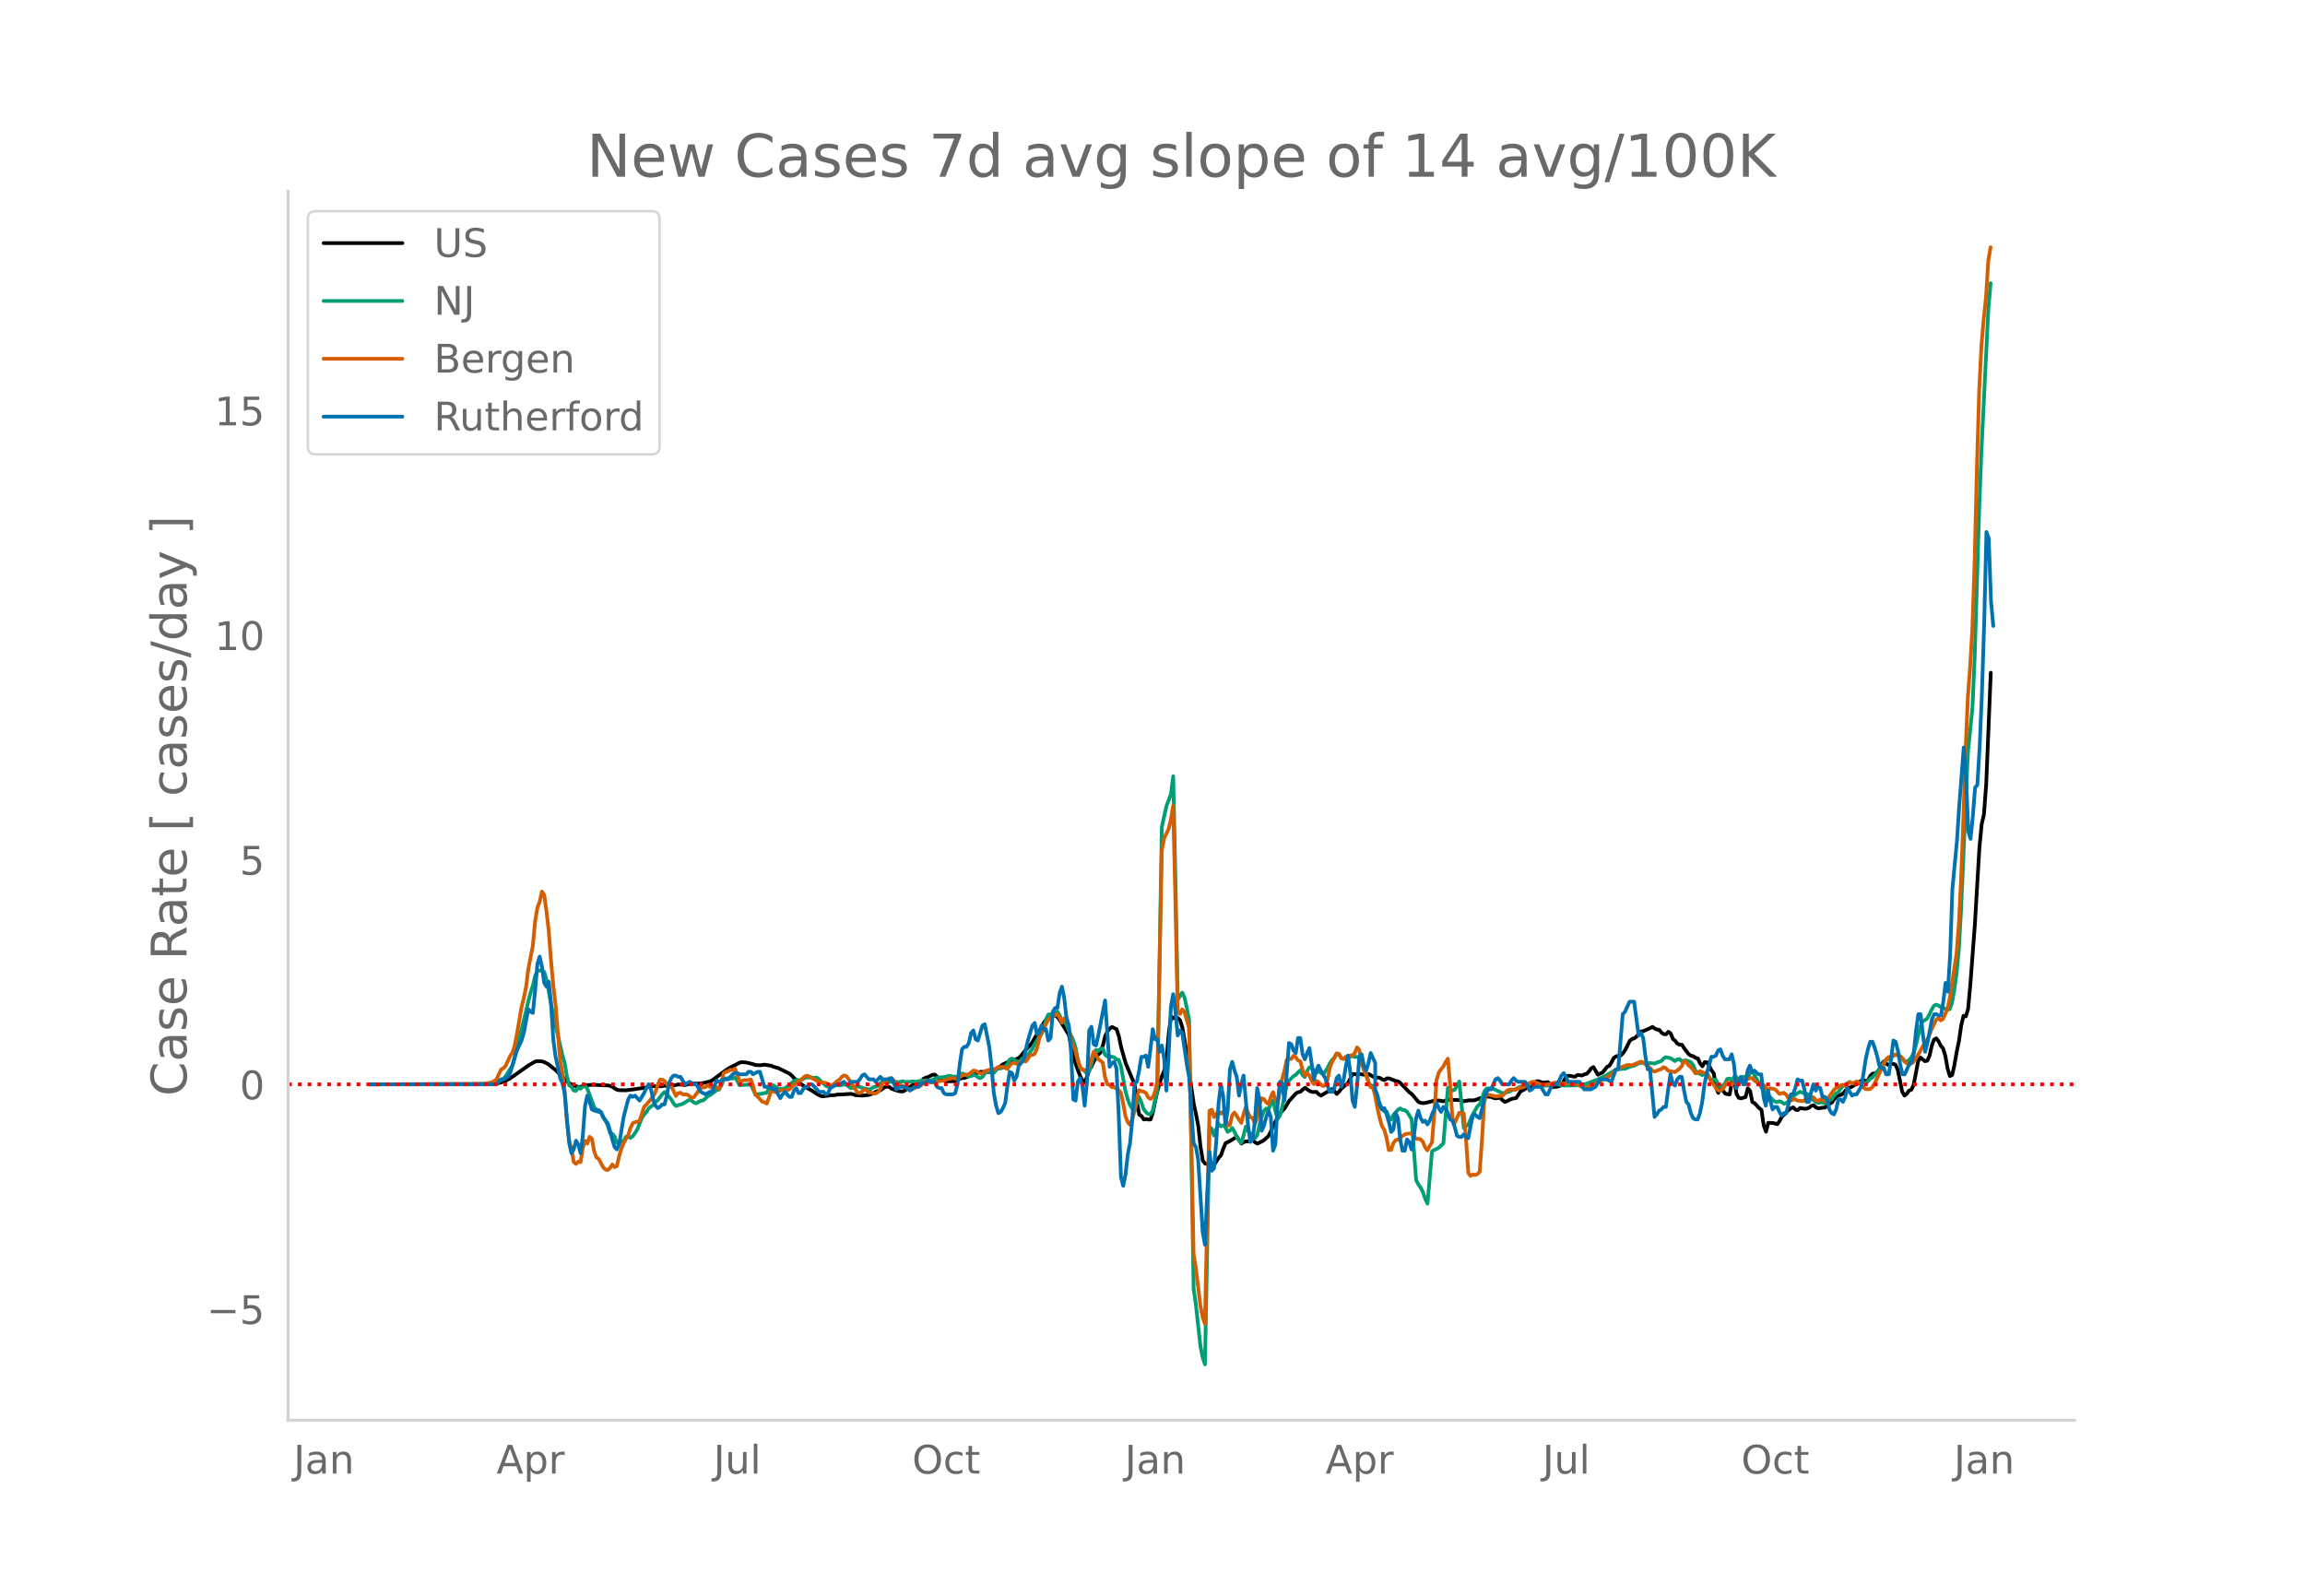 <svg height="864" viewBox="0 0 936 648" width="1248" xmlns="http://www.w3.org/2000/svg" xmlns:xlink="http://www.w3.org/1999/xlink"><defs><style>*{stroke-linecap:butt;stroke-linejoin:round}</style></defs><g id="figure_1"><path d="M0 648h936V0H0z" style="fill:#fff" id="patch_1"/><g id="axes_1"><path d="M117 576.72h725.4V77.76H117z" style="fill:none" id="patch_2"/><path clip-path="url(#p0bab5e1a62)" d="m149.973 440.317 47.96-.125 3.69-.212 1.844-.406 1.845-.686 1.844-.999 1.845-1.286 5.534-3.929 2.767-1.597.922-.21 1.845.116.922.298 1.845.958 1.844 1.556.922.699 1.845 1.863 1.845 1.777.922.973.922.745 1.845.895 1.845.624.922-.035 1.845-.645 1.844-.13 1.845-.041 5.534.25.922.14.922.442 1.845 1.135.922.208 2.767.043 3.69-.456 4.611-.707 1.845-.525 1.844.02 1.845.063 1.845-.248 3.689-.128 1.844-.398 2.767.21.923-.207.922-.34 2.767-.005.922.028 1.845-.257 2.767-.652.922-.478 4.612-3.391.922-.72 1.845-1.128 1.844-.902 1.845-1.008.922-.207 1.845.156 2.767.68.922.352 1.845.08 1.844-.242 2.767.457.923.423 1.844.483 4.612 2.3.922.779.922 1.023 2.767 2.35.923.68 3.689 2.143 1.845 1.245 1.844.928.923.005 1.844-.241.922-.155 1.845-.042.922-.233 1.845-.047 3.69-.25.922.188.922.33 1.845.14.922.06 1.845-.199.922-.093 1.844-.7.923-.589.922-.379.922-.204.923-.704.922-.549.922-.276.923.222.922.717 1.845.618.922.284.922.136.923.014 1.844-1.105 1.845-1.403 1.844-.088.923-.327.922-1.016.922-1.21.923-.416.922-.273 1.845-.928.922-.046 1.845 1.843 2.766.829 2.767.03 1.845-.5.922-.532.923-.277.922-.075 4.612-1.64.922-.574.922-.242 1.845.026 1.844.004.923.192.922-.263.922-.89 2.767-2.145.923-.371.922-.493 1.845-.488 1.844-.83.923-.39.922-.954 1.844-2.318 1.845-1.91.922-1.265.923-1.724 2.767-4.41.922-1.747.922-1.27.923-.965.922-.584.922-.2.923.103.922.635.922 1.26 3.69 5.999 1.844 9.127 1.845 5.258.922 2.398.922 1.803.923.69.922-2.327.922-2.81.923-1.405.922-2.03.922-1.532.923-1.222.922-.836.922-2.9.922-3.805.923-1.83.922-1.115.922-.717 1.845.936.922 2.772.923 4.456 1.844 6.546 3.69 8.777.922 7.122.922 5.056.923.538.922 1.39.922-.201.922.226.923-.031.922-2.855.922-4.652.923-4.038.922-3.296.922-2.77.923-2.257.922-3.903.922-11.268.923-6.84.922.804.922-.605.923.494.922.915.922 3.011.922 5.263 3.69 25.668.922 4.194.922 4.799.923 8.513.922 5.57.922 1.178.923.17.922-.275.922.974.923-.381 1.844-2.838.922-1.076.923-2.631.922-2.216 1.845-.926 1.844-1.142.923-.548 1.844 2.76.923-.623.922-.25.922-.04.923-.309.922-.176.922.868.923.552 1.844-.901.922-.573 1.845-1.68 2.767-5.836 1.845-3.165.922-1.232.922-.921 1.845-3.026 2.767-3.05.922-.506.922-.187.923-.89.922-.695 1.845 1.276.922.364.922.052.923-.063.922.918.922.615 1.845-1.084 2.767-1.583 1.845 1.972.922-.946.922-1.217 2.767-2.364 1.845-3.574 1.844.243.923-.217 1.844.26 1.845-.291 1.845 1.12 2.766.5.923.563.922.307.922-.695.923.007 2.767 1.049.922.182.922.668 3.69 3.785.922.652 2.767 3.256.922.347.922.112.923-.09 3.689-.932 1.845-.052 1.844.322 1.845-.62 1.845.043 2.766.072.923.33.922.148 1.845-.358 1.844.013.923-.145 1.844-.744.923-.162.922-.318.922-.196 1.845.165.922.394.922.194.923-.172.922-.02.922.95.923.693.922-.309.922-.533.923-.402 1.844-.376 1.845-2.791.922-.338.923-.657.922-.39.922.05.923-.14 1.844-2.52.922.03.923.415.922.112 1.845-.2 1.844 1.972 1.845-.119.922-.264.923-.382 1.844-3.561.923-.213.922.015.922.287.922.035.923-.711 1.844.26.923-.487.922-.202.922-.956.923-1.249.922-.533 1.845 3.11.922-.537.922-.344 1.845-2.324.922-.433.923-1.495.922-1.734.922-.605 1.845-.364.922-.906.922-1.308 1.845-3.746.922-.742.923-.255.922-.705.922-1.238.923-.851.922-.137 2.767-1.242.922-.482.922.69.923.421.922.085.922 1.18.923.596.922.048.922-1.032.923.668.922 2.259.922.737.923 1.165.922.463.922-.021.923 1.483 1.844 2.397.923.586.922.183.922.697.922.227.923 2.062.922 1.098.922-1.67.923.059.922 1.411.922 1.856.923 1.227.922 5.803.922 2.13.923-2.89.922 1.88.922 1.265.923.268.922.126.922-5.315.922-1.002.923 6.029.922 1.635.922.243 1.845-.57.922-3.536.923 1.051.922 4.524.922.505 1.845 1.982.922.718.923 6.306.922 2.542.922-3.596 1.845.05 1.844.48.923-1.306.922-1.78.922-.798.923-1.031.922-.86.922-.674.923-.357.922.927.922.172.923-.828 1.844.286.923-.098.922-.314.922-.793.922-.207.923.866.922.386 1.845-.287.922-.026.922-.86.923-.66.922-.514.922-1.36.923-1.035.922-.544.922-.171.923-.662.922-1.08.922-.784 1.845-.919.922-.583.922-.41.923-.756.922-.585.922-.244.923.466.922-.381.922-1.873.923-.84.922-.082.922-.6.923-1.218.922-2.093.922-1.021.923 1.01.922.519.922-.367.922-.132.923.353.922 1.974 1.845 9.025.922 1.554.922-.746.923-1.256.922-.373.922-1.88 1.845-9.61.922-1.607 1.845 1.503.922-.188.922-1.94.923-4.088.922-2.54.922-.532.923 1.213.922 1.861.922 1.046.923 3.07.922 5.157.922 3 .923-.468.922-4.095.922-5.298.923-4.442.922-6.318.922-3.864.923.242.922-2.971.922-9.945 1.845-24.423 1.844-31.224.923-9.529.922-3.943.922-12.37 1.845-45.156h0" style="fill:none;stroke:#000;stroke-linecap:round;stroke-width:1.5" id="line2d_1"/><path clip-path="url(#p0bab5e1a62)" d="m149.973 440.314 47.038-.076 2.767-.193 1.844-.418 2.767-1.513.923-1.014 2.767-4.484.922-2.852 1.844-7.895 2.767-11.313.923-4.006.922-3.395.922-2.909.923-3.91.922-2.178 1.845-.06.922.607.922 3.161.923 4.657.922 5.3.922 4.077.922 4.755.923 3.654 1.844 8.146.923 3.071.922 5.562.922 3.644.923.525.922 1.56.922.121.923-1.459.922.647.922-.881.923-.373.922 1.245 2.767 7.442.922 1.772.922-.579.923.901.922 2.166.922 1.133.923 2.167.922 3 .922.269.923 1.096.922 2.603.922-.03.923-.66.922.024.922-1.808.923-.195.922.624.922-.67.922-1.26.923-1.506 1.844-4.666.923-1.4.922-.904.922-1.553.923-.766.922-.596.922-1.239.923-.705 1.844-2.453.923-.854.922.804 1.844 2.21.923 1.64.922.967 1.845-.57.922-.268 1.845-1.178.922-.465.922.363.923.77.922.29.922-.599.923-.443.922-.144.922-.762.923-.967.922-.386 2.767-2.102.922-.186.922-1.677.923-2.309.922-.55.922-.065 1.845.1.922-.448.923 1.348.922 1.786 4.611-.231 1.845 4.006 2.767-.3.922-.26.923-.09.922-1.839.922-1.482.923.395 1.844 1.145.923.141.922.02.922-.18 2.767-2.177.922-.859.923-.333 1.844.063 1.845-1.021 1.845-.163 1.844.243.923-.121.922.615.922 1.037 1.845 1.626.922.395.922.083 1.845-.672.922-.033.923.097.922-.096.922-.265.923.026 1.844 1.51 1.845-.698.922-.032.923.207 1.844.614 1.845.47.922-.402.922-.57.923-.22.922-.36.922-.87.923-1.045.922-.1.922.408 1.845-.001.922-.084.923.06.922.214.922-.274.923-.154.922.293.922-.01 1.845-.192 1.844.049 2.767-.526 1.845.015.922.016.923-.21 1.844-.89 1.845-.153 1.844-.238.923-.382.922.045.922.35.923-.08.922.035.922-.495.923-.789.922.323.922.516.923.344.922-.125.922-.481.923.259.922.653.922.392.923-.491.922-1.433.922-.626.922-.123.923.213.922.401.922-1.224.923-.825.922.215.922-.383.923-.535.922-.97.922-1.782.923-.388 1.844 1.056.923.412 1.844-1.846.922-.18.923-.852.922-1.342.922-1.134.923-2.054 2.767-4.032.922-2.098.922-3.781.923-2.012.922-.085.922-.302.923-.518.922-.337.922 1.55.923 2.476.922.176.922 1.082.922 2.432 1.845 4.048.922 2.919.923 4.896.922 3.36.922.492.923.695.922 1.169.922-1.016.923-2.667.922-4.157.922-1.858.923.386.922-.813.922-.2.922 2.563.923.733.922-.038 1.845.352.922.888.922.2.923 2.627 1.844 10.097.923 3.322.922 2.34.922 1.347.923.975.922-3.458.922-2.168.923 2.187.922 2.768.922 1.15.922.802.923.076.922-1.522 1.845-8.013 1.844-107.158 1.845-8.338 1.845-4.966.922-7.255.922 42.441.923 48.272 1.844-2.854.922 1.966.923 4.214.922 5.014 1.845 109.087.922 6.434 1.845 16.886.922 4.649.922 2.715 1.845-96.498.922.868.923 2.693.922-2.648.922-2.075.922.981.923-.4.922.85.922 1.81.923-.553.922-1.042.922 1.579.923 2.101.922 1.4.922 1.013.923-3.109.922-3.518.922 1.69.923 1.217.922.062.922 1.748.923-1.251.922-4.108.922-3.475.922-2.252.923-1.003.922.31.922-2.13.923-1.373.922 4.142.922 3.267.923-1.31.922-3.49 1.845-9.023.922-1.707 1.845-1.825.922-.537.922-1.028.922-.769.923 1.915.922.82.922-2.502.923-1.464.922-.018.922 1.485.923.714.922-.532 1.845 1.088.922-1.052.922-1.453.923-1.889.922-1.313.922-1.008.923-1.481.922.053.922 1.519.922.482.923-.315.922-.094 1.845-.907.922.509.922-.043.923.252.922 2.63 1.845 3.82.922 3.528.922 1.528.923-.043 3.689 9.67.922.684.922.082.923 2.44.922.859.922-1.889 1.845-2.067.922-.57.923.645.922.077.922.653 1.845 2.974 1.845 24.8.922 1.722.922 1.318.922 1.82.923 2.811.922 1.86 1.845-21.273.922-.525.922-.38.923-.54 1.844-1.731 1.845-22.619.922.427.923.71.922-.35 1.844-3.29 1.845 18.817.922-.78.923-.528.922-2.288.922-1.98 1.845-3.185.922-.809.923-2.285.922-2.947.922-1.128.923-.146 1.844.2 3.69 1.765.922-.072.922-.317.922-.197.923-.576 1.844-.462.923-.624.922-.399 2.767-.274.922-.53.923-.24.922.026 3.69.663 2.766-.148 1.845-.405 1.844.093.923.245.922.128 5.534-.09 1.844-.278.923-.102 1.844-.57 4.612-1.845.922-.49.923-.358 4.611-2.722.922-.197 2.767-.187 1.845-.747 1.845-.49 1.844-.975.923-.18.922-.039 1.845.254.922-.124 1.844.209.923-.406 1.844-.638.923-1.04.922-.5 1.845.4 1.844 1.185.923-.68.922-.11.922.867.923-.285.922-.06 1.845.71.922 1.259.922 2.195.922 1 .923.277.922.503.922-.27.923-.523.922 1.71.922 1.293.923-.427.922.198.922 1.768.923 1.08.922-.435.922-.957.923-1.83.922-.213.922.583.922-1.176.923-.021.922 1.187.922-.867.923-.4.922-.014.922.175.923-1.61.922-.798 3.69 6.522.922 1.037.922 2.116.922 1.145.922-.206.923.992.922.734.922.153.923-.305.922.376.922.616.923-.234.922-.815.922-.646 1.845-2.106 1.845-1.009.922.267.922.445h.923l.922 1.004.922 1.21.922.46.923.69.922.423.922-.23.923.082.922.307.922-.398.923-.743.922-.556.922-1.271.923-1.059.922-.578.922-1.5.923-1.08.922-.22.922-.834.922-.375.923.56 1.844-.571.923.34.922.138.922-.18.923.022.922-.69.922-1.027.923-.516.922-1.026.922-1.22.923-.875 1.844-3 .923-.761.922-.606.922-.356.922-.84.923-.6.922.022.922.494 1.845 2.02.922.335.923-.549.922-1.054.922-1.71.923-2.999 1.844-7.706.923-2.403.922-.382.922-.638.922-1.663.923-1.962.922-1.557.922-.493.923.345.922.6.922.432.923.267.922.408.922-.25.923-2.62.922-5.182.922-6.776.923-9.689.922-16.34 2.767-63.52 1.844-18.292.923-21.096 1.844-60.343.923-23.802 2.767-56.713.922-10.395h0" style="fill:none;stroke:#009e73;stroke-linecap:round;stroke-width:1.5" id="line2d_2"/><path clip-path="url(#p0bab5e1a62)" d="m149.973 440.314 43.348-.09 3.69-.16 2.767-.589.922-.49.922-.648 1.845-4.054.922-.46.923-.988 1.844-4.034.923-1.328.922-2.876.922-4.723 1.845-10.834.922-3.685.922-4.463.923-7.35 1.844-9.596.923-9.805.922-5.562.922-2.407.923-4.134.922 1.378.922 6.71.923 7.939.922 12.072.922 10.125.922 7.68 1.845 22.546.922 5.113.923 7.24.922 12.92.922 7.36.923 3.395.922 5.302.922.809.923-.899.922.2.922-5.762.923-2.905.922 1.098.922-2.726.923.769.922 5.062.922 2.537.922.599 1.845 3.425.922.859.923.23.922-.8.922-1.428.923 1.039.922-.39.922-3.974.923-3.175.922-2.167.922-1.737.923-1.488.922-2.956.922-1.927.922-.47.923-.1.922-.409 1.845-5.661.922-.88 1.845-2.236.922-1.108.922-1.788.923-2.935.922-2.087.922.03.923.479.922 1.308.922.969.922-.15 1.845 3.944.922-1.118.923-.15.922.65 1.845.059 1.844 1.388.923-.34 2.767-3.864.922.01.922-.22.923-.759.922.7.922.319.922-.43.923.24.922.75.922-2.417.923-4.014.922-.59.922-.21.923-.618.922.12.922-.59.923 2.137.922 3.076.922-.19.923-.35 1.844-.01.922-.27.923 2.557.922 3.695.922.729 1.845 2.037.922.25.923.549.922-2.447.922-2.776 1.845.6.922-.18.923-.54.922-.21.922.2.923-.03.922-.419.922-.989.922-.818.923-.58.922-.878.922-.54 1.845-1.547.922-.15.923.41.922.629 2.767 1.417.922.3.923-.01.922.17 1.844 1.158.923-.3 1.844-1.607.923-.52.922-1.128.922-.649.923.25.922 1.118.922 1.578.923 1.248 1.844 2.806.923.21.922-.68.922-.858.923.41.922.868.922-.02.922.39.923-.01.922-.54.922-1.208.923-2.067.922-.899.922-.459.923-1.018.922.13.922.898.923 1.109.922.708.922.01 1.845.79.922.618.922.31.923-.35.922-.13 1.845-1.068.922-.11.922-1.018.923-.779 1.844.53.923.09 2.767-.53 1.844-.26 2.767-.868.922-.14.923.24.922.1 1.845-1.299.922-.34 1.845-.229 1.844-1.498.923.12.922.45.922.578.923-.01.922-.858.922-.31 1.845-.45.922.17 1.845-1.148 1.844-.06 1.845.82.922-1.289.923-1.068.922.04.922.21.923-.01.922-.96.922-.319.922.43.923-1.129.922-1.518.922-.01.923-.499.922-2.077.922-4.004.923-2.896.922-.889.922-2.216.923-1.708.922-.819 2.767-1.527.922 1.597.923 1.928.922-1.748.922-.42.922 3.715.923 5.193.922 2.606.922 2.177.923 3.814.922 2.516.922 1.259.923.11.922-.09.922-1.279 1.845-6.1.922 1.208.923 1.877.922.589.922.829.922 5.851.923 2.856.922.21.922 1.028.923-.1.922.76.922.588.923.999.922 4.374.922 5.212.923 2.337.922 1.098.922-2.387.923-3.265.922-5.422.922-3.025.923.389.922.26.922.449.922 1.837.923.64.922-.58.922-2.376.923-3.875 1.844-94.082.923-4.843 1.844-3.895.923-3.694.922-5.802.922 38.794.923 45.094.922.779.922-1.908.922 1.179 1.845 6.17 1.845 92.106.922 5.582 1.845 15.298.922 4.703.922 2.676 1.845-86.534.922-.429.923 2.976 1.844-2.387.922 1.049.923-.84.922 1.908.922 3.844.923-.389.922-3.964.922-1.049 2.767 4.224.923-3.525.922-2.965.922 2.526.923 1.628.922.349.922 2.297.923-2.267.922-5.402.922-2.666.922.35.923 1.347.922.65.922-2.757.923-2.067.922 3.326.922.978 1.845-9.556.922-3.385.923-4.424.922-.459.922.05.923-1.308.922.55.922 1.347.922.36.923 3.415.922 2.446.922-1.078.923.938.922 2.217.922 1.318.923-1.288.922.42.922 1.008.923.639.922-.3.922-2.166.923-4.933.922-2.377.922-1.627.923-1.898.922.29.922 1.787.922.16.923-.799.922.11.922-.639.923-.04.922-.938.922-2.327.923 1.058.922 4.903.922 3.285.923 2.057.922 2.756.922 2.117.923.12.922 3.415.922 5.083.922 4.014.923 3.205.922 1.508.922 3.255.923 4.903.922-.04.922-2.716.923-1.228.922-.29.922-.539.923-.899.922-.599.922-.28 1.845-.179 1.845 2.197 1.844.21.922 1.088.923 2.237.922 1.198.922-1.788.923-1.417.922-11.424.922-13.84.923-3.135.922-1.338.922-1.078.923-1.788.922-1.418.922 10.515.923 13.53.922 2.157 1.844-4.224.923.17.922.03.922 10.774.923 13.45.922 1.179.922-.57.923.22.922-.35.922-.908.923-12.602.922-15.717.922-3.375.923.37 1.844.41.922.309 2.767-.36.923-.858.922-1.139.922-.43 2.767-.07.923-.468.922-.31.922-.08.923-.37 1.844-1.427.923-.39.922-.1.922.31.922.46 1.845.489.922-.02.923-.23.922-.05 1.845-.599.922-.03 2.767.34 3.69-.11.921.08 2.767 1.447.923.17.922-.07 1.845-.479 7.378-3.954.923-.68 1.844-1.936 2.767-1.289.922-.25.923-.399.922-.02.922.17 3.69-1.548.922.42 1.845 1.318.922.859.922 1.108.922.35 2.767-1.029.923-.739.922.41.922 1.018 2.767.57 1.845-1.389.922-1.068.923-2.017.922.45.922 1.307.923.71.922 1.048.922 1.448.922-.23.923-.67.922.36.922.48.923-.09.922 1.647.922 1.878.923 1.108.922 1.458.922.938.923.15.922-.589 1.845-2.776.922.36.922.629.922-1.079.923-.779.922.76 2.767-1.1.922-.089.923-.49.922.07.922 1.01 2.767 1.976.923-.26.922 1.169.922.939.922-.72 1.845.39.922.829.923 1.058 1.844-.429.923.809.922 1.348.922 1.038.923-.479.922-.06.922.53.923.02.922.219.922-.26.923-.888 1.844-.58.922.15.923 1.089.922.439.922-.629.923-.08.922.819.922-.46.923-1.617 1.844-2.546.923-.909.922-.22.922-.829.923-.15.922.51 1.844-1.658.923.52.922-.14.922-.58.923.4.922.879.922 1.078.923.72.922.07.922-.1.923-.78.922-1.597 4.612-9.706.922-.869.922-.07 1.845-.789.922.08.922.31.923.759.922 1.378.922.828 1.845.21.922-.689 2.767-4.353.923-1.808 1.844-2.746.922-2.007.923-2.356 1.844-3.805.923-.849.922 1.009.922-.52 1.845-4.083.922-4.324 2.767-17.944.923-11.873.922-18.183.922-24.325.923-28.498.922-21.549.922-12.242.922-15.837.923-27.5.922-38.024.922-31.115.923-18.273.922-10.684.922-8.738.923-14.788.922-5.432h0" style="fill:none;stroke:#d55e00;stroke-linecap:round;stroke-width:1.5" id="line2d_3"/><path clip-path="url(#p0bab5e1a62)" d="M149.973 440.314h51.65l1.844-2.034h.922l1.845-1.017.922-1.526.923-3.052.922-3.56.922-2.542 1.845-4.07.922-3.05 1.845-9.663.922 1.017.922.508.923-9.154.922-10.68.922-3.052.923 4.069.922 6.611.922 1.526.923-2.034.922 8.646.922 14.748.922 7.12.923 4.069.922 4.577.922 2.034.923 4.069 1.844 20.343.923 4.069.922-1.526.922-3.56.923 1.526.922 3.56.922-7.12.923-12.206.922-4.069.922 2.543.923 3.051.922.51.922-.51.922 1.018h.923l.922 2.034.922 1.526.923 1.017.922 3.051.922 3.56.923 3.052.922 1.017.922-2.034 1.845-11.19 1.845-7.12.922-1.525.922.509.922-.509 1.845 2.034 1.845-3.051.922-2.034.922-1.526.923 2.034.922 4.069.922 2.543.923 1.017.922-.509.922-1.017h.923l.922-3.56.922-5.086.922-2.034.923-1.017h.922l.922.509h.923l1.844 3.051 1.845-1.017 1.845 1.017h.922l1.845 3.051 1.844 1.018 1.845-1.018h.922l.922-2.542.923-2.035.922.509 1.845-1.017h1.844l1.845-2.035.922-.508h.923l.922.508h2.767l.922-1.017h.922l.923 1.017 1.844-1.017h.923l1.844 6.103h1.845l1.845 1.017h.922l.922 2.035.923 1.525.922-1.525.922-1.018 1.845 2.035h.922l.922-2.543.923-1.017.922 2.034h.922l.923-1.526.922-1.017h.922l.923-1.017h.922l2.767 3.051h1.845l.922 1.018.922-.509.922-2.034 2.767-1.526h.923l1.844-1.017.923 1.017h.922l.922-1.017h2.767l.923-1.017.922-1.526.922-.509 1.845 2.035h1.844l.923 1.017 1.844-2.034.923 1.017h2.767l.922-.509.922 2.034.923 2.543 1.844-1.017h1.845l.922.509.922 1.017.923-.509.922-1.017h1.845l.922-1.526h1.845l.922-1.017.922.509h1.845l.922 2.034.923.509h.922l.922 2.034.922.509h2.767l.923-.509.922-3.56.922-8.137.923-6.103.922-1.017h.922l.923-1.526.922-4.069.922-1.017.923 3.56.922.509 1.845-6.103.922-.509 1.844 9.155.923 8.137.922 10.68.922 5.086.923 3.051.922-.508.922-1.526.923-2.034.922-7.12.922-5.595.923.509.922 3.051.922-1.525.923-4.578 1.844-2.034 1.845-8.137 1.844-6.103.923-1.017.922 4.577.922-.509.923-3.051.922 1.526h.922l.923 4.577.922-1.017.922-10.68.923-1.526h.922l.922-6.103.923-2.543.922 4.577.922 8.138.922 3.051.923 10.68.922 19.326.922.508.923-7.628.922-1.526.922 3.052.923 8.137.922-9.155.922-21.36.923-1.525.922 7.12.922.508.923-4.068 2.766-14.24 1.845 26.954.922-1.526.923-.508.922 2.543.922 18.817.923 25.429.922 3.56.922-4.578.923-8.137.922-4.577.922-9.663.923-14.749.922-.508.922-4.577.923-5.595h.922l.922-.508.922 4.577.923-7.12.922-8.137.922 4.068h.923l.922 5.086.922-2.543.923 5.086.922 13.223.922-14.24.923-19.835.922-5.085.922 7.12.923 9.663.922-2.035.922 1.017 1.845 12.715.922 5.086 1.845 26.954.922 1.526.922 5.085 1.845 29.498.922 5.086.923-21.36.922-16.275.922 7.629.923-1.018.922-11.188.922-15.257.922-7.629.923 4.577.922 11.697.922-5.594.923-16.783.922-3.051.922 3.56.923 2.543.922 7.628.922-4.577.923-3.56 1.844 20.343.923 6.611.922-1.017.922-7.628.923-13.223.922 4.577.922 12.714.922-2.034.923-3.56.922-2.543.922 2.543.923 13.731.922-2.542.922-16.275.923-9.154.922.508.922 7.12.923-10.68.922-12.714.922.509.923 2.543.922 1.017.922-6.103h.922l.923 6.611.922 2.035.922-2.543.923-2.035 1.844 12.715.923-3.56.922-2.035.922 2.035 1.845 3.051.922 3.052.923 2.542h.922l.922-1.525.923-4.069.922-1.017.922 4.577.922-2.543.923-5.594.922-4.577.922 6.611.923 11.697.922 2.543.922-8.645.923-11.698.922-1.017.922 4.577.923 2.035.922-3.052.922-4.068 1.845 4.068v10.68l.922 2.543.922 4.069.923 1.525.922-.508.922 2.543.923 3.051.922 4.069.922-1.017.923-6.612.922 2.035.922 8.645.923 4.577h.922l.922-4.577.923 1.017.922 3.052.922-5.086.923-7.628.922-3.052.922 3.052.922 1.525.923-.508.922 1.525.922-1.525.923-2.543.922-2.035.922-2.542.923 2.034.922 1.526.922-2.035.923.509.922 2.034.922 2.543.923.509.922 2.543.922 3.56.922.508h.923l.922-1.017.922 1.017.923.509.922-5.086.922-4.069.923-.508.922 1.017.922.509.923-3.56.922-4.578.922-2.543.923-1.017h.922l1.844-4.068.923-.509.922 1.017.922 1.526h2.767l.923-1.526.922-1.017.922 1.017.923.509h2.767l.922 1.526.922 2.034.923-.509.922-1.017h2.767l1.844 3.052h.923l1.844-4.069h1.845l.922-1.526.923-2.034.922-1.017.922 1.526.923 2.034h4.611l1.845 3.051h2.767l1.844-1.017 1.845-3.051h2.767l1.845 1.017 1.844-5.086h.922l1.845-22.377.922-1.017 1.845-4.069h1.845l1.844 13.732.923-1.018.922 2.035.922 7.628.923 5.086h.922l1.844 19.326.923-1.017.922-1.526.922-.509.923-1.017h.922l.922-7.12.923-6.103.922 3.56.922 1.018.923-2.543.922-1.017h.922l.923 5.594.922 4.577.922 1.017.923 3.56.922 2.035.922.508h.922l.923-2.543.922-4.577.922-7.12.923-4.577.922-3.052.922-3.56h.923l.922-.508.922-2.034.923-.51.922 2.544.922 1.526h1.845l.922-2.035.922 4.069.923 9.663.922-2.035.922-2.542.923 3.051h.922l.922-5.594.923-2.035.922 2.543.922-.508.923 1.017.922.508h.922l.923 9.155.922 3.56.922-6.103.922 4.068.923 3.56.922-1.017h.922l.923 2.035.922 1.525.922-1.017h.923l.922-3.56.922-4.068h.923l.922-2.543.922-3.56.923.508h.922l.922 3.56.923 5.086h.922l.922-4.069.922-3.051.923 2.543.922-1.526.922.509.923 3.56h.922l.922 1.017.923 4.068.922 1.526.922.509.923-2.035.922-4.068h.922l.923 1.017.922-2.034.922-3.56 1.845 3.051.922-.508h.922l1.845-3.052.922-5.086.923-6.102.922-4.07.922-3.05h.923l.922 2.542.922 3.052.923 4.068.922 1.018h.922l.923 2.542H767l.922-6.102.922-7.63.923.51.922 3.56.922 5.594.923 4.068h.922l1.845-4.068.922-1.017.922-3.56.923-9.155.922-6.611h.922l.923 8.137.922 7.12.922-3.56 1.845-9.663.922-2.034h.922l.923.508h.922l.922-5.594.923-7.629.922 3.56.922-14.748.923-26.955 1.844-19.325.923-14.24 1.844-23.903.923 11.697.922 22.377.922 3.051.922-9.154.923-11.697.922-1.017.922-15.257.923-21.87.922-28.48.922-37.125.923 2.543.922 25.428.922 10.172h0" style="fill:none;stroke:#0072b2;stroke-linecap:round;stroke-width:1.5" id="line2d_4"/><path clip-path="url(#p0bab5e1a62)" d="M117 440.314h725.4" style="fill:none;stroke:red;stroke-dasharray:1.5,2.475;stroke-dashoffset:0;stroke-width:1.5" id="line2d_5"/><path d="M117 576.72V77.76" style="fill:none;stroke:#d3d3d3;stroke-linecap:square;stroke-linejoin:miter;stroke-width:1.25" id="patch_3"/><path d="M117 576.72h725.4" style="fill:none;stroke:#d3d3d3;stroke-linecap:square;stroke-linejoin:miter;stroke-width:1.25" id="patch_4"/><g id="matplotlib.axis_1"><g id="xtick_1"><g style="fill:#696969" transform="matrix(.16 0 0 -.16 119.194 598.378)" id="text_1"><defs><path d="M9.813 72.906h9.859V5.078q0-13.187-5-19.14-5-5.954-16.094-5.954h-3.75v8.297h3.078q6.531 0 9.219 3.672Q9.813-4.39 9.813 5.078z" id="DejaVuSans-74"/><path d="M34.281 27.484q-10.89 0-15.093-2.484-4.204-2.484-4.204-8.5 0-4.781 3.157-7.594 3.156-2.797 8.562-2.797 7.485 0 12 5.297 4.516 5.297 4.516 14.078v2zm17.922 3.72V0H43.22v8.297Q40.14 3.328 35.547.953q-4.594-2.375-11.234-2.375-8.391 0-13.36 4.719Q6 8.016 6 15.922q0 9.219 6.172 13.906 6.187 4.688 18.437 4.688h12.61v.89q0 6.203-4.078 9.594-4.078 3.39-11.453 3.39-4.688 0-9.141-1.124-4.438-1.125-8.531-3.375v8.312q4.921 1.906 9.562 2.844 4.64.953 9.031.953 11.875 0 17.735-6.156 5.86-6.14 5.86-18.64z" id="DejaVuSans-97"/><path d="M54.89 33.016V0h-8.984v32.719q0 7.765-3.031 11.61-3.031 3.858-9.078 3.858-7.281 0-11.484-4.64-4.204-4.625-4.204-12.64V0H9.08v54.688h9.03v-8.5q3.235 4.937 7.594 7.374Q30.078 56 35.797 56q9.422 0 14.25-5.828 4.844-5.828 4.844-17.156z" id="DejaVuSans-110"/></defs><use xlink:href="#DejaVuSans-74"/><use x="29.492" xlink:href="#DejaVuSans-97"/><use x="90.771" xlink:href="#DejaVuSans-110"/></g></g><g id="xtick_2"><g style="fill:#696969" transform="matrix(.16 0 0 -.16 201.617 598.378)" id="text_2"><defs><path d="M34.188 63.188 20.797 26.906h26.812zm-5.579 9.718h11.188L67.578 0h-10.25l-6.64 18.703h-32.86L11.188 0H.78z" id="DejaVuSans-65"/><path d="M18.11 8.203v-29H9.077v75.484h9.031v-8.296q2.844 4.875 7.157 7.234Q29.594 56 35.594 56q9.968 0 16.187-7.906 6.235-7.907 6.235-20.797T51.78 6.484q-6.218-7.906-16.187-7.906-6 0-10.328 2.375-4.313 2.375-7.157 7.25zm30.578 19.094q0 9.906-4.079 15.547-4.078 5.64-11.203 5.64-7.14 0-11.218-5.64-4.079-5.64-4.079-15.547 0-9.906 4.078-15.547 4.079-5.64 11.22-5.64 7.124 0 11.202 5.64t4.078 15.547z" id="DejaVuSans-112"/><path d="M41.11 46.297q-1.516.875-3.297 1.281Q36.03 48 33.89 48q-7.625 0-11.703-4.953-4.079-4.953-4.079-14.234V0H9.08v54.688h9.03v-8.5q2.844 4.984 7.375 7.39Q30.031 56 36.531 56q.922 0 2.047-.125 1.125-.11 2.484-.36z" id="DejaVuSans-114"/></defs><use xlink:href="#DejaVuSans-65"/><use x="68.408" xlink:href="#DejaVuSans-112"/><use x="131.885" xlink:href="#DejaVuSans-114"/></g></g><g id="xtick_3"><g style="fill:#696969" transform="matrix(.16 0 0 -.16 289.735 598.378)" id="text_3"><defs><path d="M8.5 21.578v33.11h8.984V21.922q0-7.766 3.016-11.656 3.031-3.875 9.094-3.875 7.265 0 11.484 4.64 4.234 4.64 4.234 12.656v31h8.985V0h-8.984v8.406Q42.047 3.422 37.718 1q-4.313-2.422-10.032-2.422-9.421 0-14.312 5.86Q8.5 10.296 8.5 21.578zM31.11 56z" id="DejaVuSans-117"/><path d="M9.422 75.984h8.984V0H9.422z" id="DejaVuSans-108"/></defs><use xlink:href="#DejaVuSans-74"/><use x="29.492" xlink:href="#DejaVuSans-117"/><use x="92.871" xlink:href="#DejaVuSans-108"/></g></g><g id="xtick_4"><g style="fill:#696969" transform="matrix(.16 0 0 -.16 370.408 598.378)" id="text_4"><defs><path d="M39.406 66.219q-10.75 0-17.078-8.016-6.312-8-6.312-21.828 0-13.766 6.312-21.781 6.328-8 17.078-8 10.735 0 17.016 8 6.281 8.015 6.281 21.781 0 13.828-6.281 21.828-6.281 8.016-17.016 8.016zm0 8q15.328 0 24.5-10.281 9.188-10.282 9.188-27.563 0-17.234-9.188-27.516-9.172-10.28-24.5-10.28-15.375 0-24.593 10.25-9.204 10.265-9.204 27.546t9.204 27.563q9.218 10.28 24.593 10.28z" id="DejaVuSans-79"/><path d="M48.781 52.594v-8.407q-3.812 2.11-7.64 3.157-3.828 1.047-7.735 1.047-8.75 0-13.593-5.547-4.829-5.532-4.829-15.547 0-10.016 4.829-15.563 4.843-5.53 13.593-5.53 3.907 0 7.735 1.046 3.828 1.047 7.64 3.156V2.094Q45.016.344 40.984-.531q-4.015-.89-8.562-.89-12.36 0-19.64 7.765-7.266 7.765-7.266 20.953 0 13.375 7.343 21.031Q20.22 56 33.016 56q4.14 0 8.093-.86 3.953-.843 7.672-2.546z" id="DejaVuSans-99"/><path d="M18.313 70.219V54.688h18.5v-6.985h-18.5V18.016q0-6.688 1.828-8.594 1.828-1.906 7.453-1.906h9.218V0h-9.218q-10.407 0-14.36 3.875-3.953 3.89-3.953 14.14v29.688H2.687v6.984h6.594V70.22z" id="DejaVuSans-116"/></defs><use xlink:href="#DejaVuSans-79"/><use x="78.711" xlink:href="#DejaVuSans-99"/><use x="133.691" xlink:href="#DejaVuSans-116"/></g></g><g id="xtick_5"><g style="fill:#696969" transform="matrix(.16 0 0 -.16 456.76 598.378)" id="text_5"><use xlink:href="#DejaVuSans-74"/><use x="29.492" xlink:href="#DejaVuSans-97"/><use x="90.771" xlink:href="#DejaVuSans-110"/></g></g><g id="xtick_6"><g style="fill:#696969" transform="matrix(.16 0 0 -.16 538.262 598.378)" id="text_6"><use xlink:href="#DejaVuSans-65"/><use x="68.408" xlink:href="#DejaVuSans-112"/><use x="131.885" xlink:href="#DejaVuSans-114"/></g></g><g id="xtick_7"><g style="fill:#696969" transform="matrix(.16 0 0 -.16 626.38 598.378)" id="text_7"><use xlink:href="#DejaVuSans-74"/><use x="29.492" xlink:href="#DejaVuSans-117"/><use x="92.871" xlink:href="#DejaVuSans-108"/></g></g><g id="xtick_8"><g style="fill:#696969" transform="matrix(.16 0 0 -.16 707.053 598.378)" id="text_8"><use xlink:href="#DejaVuSans-79"/><use x="78.711" xlink:href="#DejaVuSans-99"/><use x="133.691" xlink:href="#DejaVuSans-116"/></g></g><g id="xtick_9"><g style="fill:#696969" transform="matrix(.16 0 0 -.16 793.406 598.378)" id="text_9"><use xlink:href="#DejaVuSans-74"/><use x="29.492" xlink:href="#DejaVuSans-97"/><use x="90.771" xlink:href="#DejaVuSans-110"/></g></g></g><g id="matplotlib.axis_2"><g id="ytick_1"><g style="fill:#696969" transform="matrix(.16 0 0 -.16 83.912 537.615)" id="text_10"><defs><path d="M10.594 35.5h62.593v-8.297H10.594z" id="DejaVuSans-8722"/><path d="M10.797 72.906h38.719v-8.312H19.828v-17.86q2.14.735 4.281 1.094 2.157.36 4.313.36 12.203 0 19.328-6.688 7.14-6.688 7.14-18.11 0-11.765-7.328-18.296-7.328-6.516-20.656-6.516-4.593 0-9.36.781-4.75.782-9.827 2.344v9.922q4.39-2.39 9.078-3.563 4.687-1.171 9.906-1.171 8.453 0 13.375 4.437 4.938 4.438 4.938 12.063 0 7.609-4.938 12.047-4.922 4.453-13.375 4.453-3.953 0-7.89-.875-3.922-.875-8.016-2.735z" id="DejaVuSans-53"/></defs><use xlink:href="#DejaVuSans-8722"/><use x="83.789" xlink:href="#DejaVuSans-53"/></g></g><g id="ytick_2"><g style="fill:#696969" transform="matrix(.16 0 0 -.16 97.32 446.393)" id="text_11"><defs><path d="M31.781 66.406q-7.61 0-11.453-7.5Q16.5 51.422 16.5 36.375q0-14.984 3.828-22.484 3.844-7.5 11.453-7.5 7.672 0 11.5 7.5 3.844 7.5 3.844 22.484 0 15.047-3.844 22.531-3.828 7.5-11.5 7.5zm0 7.813q12.266 0 18.735-9.703 6.468-9.688 6.468-28.141 0-18.406-6.468-28.11-6.47-9.687-18.735-9.687-12.25 0-18.718 9.688-6.47 9.703-6.47 28.109 0 18.453 6.47 28.14Q19.53 74.22 31.78 74.22z" id="DejaVuSans-48"/></defs><use xlink:href="#DejaVuSans-48"/></g></g><g id="ytick_3"><use xlink:href="#DejaVuSans-53" style="fill:#696969" transform="matrix(.16 0 0 -.16 97.32 355.17)" id="text_12"/></g><g id="ytick_4"><g style="fill:#696969" transform="matrix(.16 0 0 -.16 87.14 263.947)" id="text_13"><defs><path d="M12.406 8.297h16.11v55.625l-17.532-3.516v8.985l17.438 3.515h9.86V8.296H54.39V0H12.406z" id="DejaVuSans-49"/></defs><use xlink:href="#DejaVuSans-49"/><use x="63.623" xlink:href="#DejaVuSans-48"/></g></g><g id="ytick_5"><g style="fill:#696969" transform="matrix(.16 0 0 -.16 87.14 172.725)" id="text_14"><use xlink:href="#DejaVuSans-49"/><use x="63.623" xlink:href="#DejaVuSans-53"/></g></g><g style="fill:#696969" transform="matrix(0 -.2 -.2 0 75.753 445.117)" id="text_15"><defs><path d="M64.406 67.281v-10.39q-4.984 4.64-10.625 6.922-5.64 2.296-11.984 2.296-12.5 0-19.14-7.64-6.641-7.64-6.641-22.094 0-14.406 6.64-22.047 6.64-7.64 19.14-7.64 6.345 0 11.985 2.296 5.64 2.297 10.625 6.938V5.609Q59.234 2.094 53.437.33q-5.78-1.75-12.218-1.75-16.563 0-26.094 10.124-9.516 10.14-9.516 27.672 0 17.578 9.516 27.703 9.531 10.14 26.094 10.14 6.531 0 12.312-1.734 5.797-1.734 10.875-5.203z" id="DejaVuSans-67"/><path d="M44.281 53.078v-8.5q-3.797 1.953-7.906 2.922-4.094.984-8.5.984-6.688 0-10.031-2.047-3.344-2.046-3.344-6.156 0-3.125 2.39-4.906 2.391-1.781 9.626-3.39l3.078-.688q9.562-2.047 13.593-5.781 4.032-3.735 4.032-10.422 0-7.625-6.032-12.078-6.03-4.438-16.578-4.438-4.39 0-9.156.86Q10.688.296 5.422 2v9.281q4.984-2.594 9.812-3.89 4.829-1.282 9.579-1.282 6.343 0 9.75 2.172 3.421 2.172 3.421 6.125 0 3.656-2.468 5.61-2.453 1.953-10.813 3.765l-3.125.735q-8.344 1.75-12.062 5.39-3.704 3.64-3.704 9.985 0 7.718 5.47 11.906Q16.75 56 26.811 56q4.97 0 9.36-.734 4.406-.72 8.11-2.188z" id="DejaVuSans-115"/><path d="M56.203 29.594v-4.39H14.891q.593-9.282 5.593-14.142 5-4.859 13.938-4.859 5.172 0 10.031 1.266 4.86 1.265 9.656 3.812v-8.5Q49.266.734 44.187-.344 39.11-1.422 33.892-1.422q-13.094 0-20.735 7.61-7.64 7.625-7.64 20.625 0 13.421 7.25 21.296Q20.016 56 32.328 56q11.031 0 17.453-7.11 6.422-7.093 6.422-19.296zm-8.984 2.64q-.094 7.36-4.125 11.75-4.032 4.407-10.672 4.407-7.516 0-12.031-4.25-4.516-4.25-5.203-11.97z" id="DejaVuSans-101"/><path d="M44.39 34.188q3.172-1.079 6.172-4.594 3-3.516 6.032-9.672L66.609 0H56l-9.313 18.703q-3.624 7.328-7.015 9.719-3.39 2.39-9.25 2.39h-10.75V0h-9.86v72.906h22.266q12.5 0 18.656-5.234 6.157-5.219 6.157-15.766 0-6.89-3.203-11.437-3.204-4.532-9.297-6.282zM19.673 64.797V38.922h12.406q7.125 0 10.766 3.297 3.64 3.297 3.64 9.687 0 6.39-3.64 9.64-3.64 3.25-10.766 3.25z" id="DejaVuSans-82"/><path d="M8.594 75.984h20.703V69H17.578V-6.203h11.719v-6.984H8.594z" id="DejaVuSans-91"/><path d="M25.39 72.906h8.297L8.297-9.28H0z" id="DejaVuSans-47"/><path d="M45.406 46.39v29.594h8.985V0h-8.985v8.203Q42.578 3.328 38.25.953q-4.313-2.375-10.375-2.375-9.906 0-16.14 7.906-6.22 7.922-6.22 20.813 0 12.89 6.22 20.797Q17.968 56 27.874 56q6.063 0 10.375-2.375 4.328-2.36 7.156-7.234zm-30.61-19.093q0-9.906 4.079-15.547 4.078-5.64 11.203-5.64 7.125 0 11.219 5.64 4.11 5.64 4.11 15.547 0 9.906-4.11 15.547-4.094 5.64-11.219 5.64-7.125 0-11.203-5.64-4.078-5.64-4.078-15.547z" id="DejaVuSans-100"/><path d="M32.172-5.078q-3.797-9.766-7.422-12.735-3.61-2.984-9.656-2.984H7.906v7.516h5.282q3.703 0 5.75 1.765Q21-9.766 23.483-3.219l1.61 4.094-22.11 53.813H12.5l17.094-42.766 17.093 42.766h9.516z" id="DejaVuSans-121"/><path d="M30.422 75.984v-89.171H9.719v6.984H21.39V69H9.719v6.984z" id="DejaVuSans-93"/></defs><use xlink:href="#DejaVuSans-67"/><use x="69.824" xlink:href="#DejaVuSans-97"/><use x="131.104" xlink:href="#DejaVuSans-115"/><use x="183.203" xlink:href="#DejaVuSans-101"/><use x="244.727" xlink:href="#DejaVuSans-32"/><use x="276.514" xlink:href="#DejaVuSans-82"/><use x="343.746" xlink:href="#DejaVuSans-97"/><use x="405.025" xlink:href="#DejaVuSans-116"/><use x="444.234" xlink:href="#DejaVuSans-101"/><use x="505.758" xlink:href="#DejaVuSans-32"/><use x="537.545" xlink:href="#DejaVuSans-91"/><use x="576.559" xlink:href="#DejaVuSans-32"/><use x="608.346" xlink:href="#DejaVuSans-99"/><use x="663.326" xlink:href="#DejaVuSans-97"/><use x="724.605" xlink:href="#DejaVuSans-115"/><use x="776.705" xlink:href="#DejaVuSans-101"/><use x="838.229" xlink:href="#DejaVuSans-115"/><use x="890.328" xlink:href="#DejaVuSans-47"/><use x="924.02" xlink:href="#DejaVuSans-100"/><use x="987.496" xlink:href="#DejaVuSans-97"/><use x="1048.775" xlink:href="#DejaVuSans-121"/><use x="1107.955" xlink:href="#DejaVuSans-32"/><use x="1139.742" xlink:href="#DejaVuSans-93"/></g></g><g style="fill:#696969" transform="matrix(.24 0 0 -.24 238.224 71.76)" id="text_16"><defs><path d="M9.813 72.906h13.28l32.329-60.984v60.984h9.562V0h-13.28L19.39 60.984V0H9.813z" id="DejaVuSans-78"/><path d="M4.203 54.688h8.985l11.234-42.672 11.172 42.672h10.593l11.235-42.672 11.187 42.672h8.985L63.28 0H52.688L40.922 44.828 29.109 0H18.5z" id="DejaVuSans-119"/><path d="M8.203 72.906h46.875v-4.203L28.61 0H18.312L43.22 64.594H8.203z" id="DejaVuSans-55"/><path d="M2.984 54.688H12.5L29.594 8.797l17.093 45.89h9.516L35.687 0H23.485z" id="DejaVuSans-118"/><path d="M45.406 27.984q0 9.766-4.031 15.125-4.016 5.375-11.297 5.375-7.219 0-11.25-5.375-4.031-5.359-4.031-15.125 0-9.718 4.031-15.093t11.25-5.375q7.281 0 11.297 5.375 4.031 5.375 4.031 15.093zm8.985-21.203q0-13.953-6.203-20.765Q42-20.797 29.203-20.797q-4.734 0-8.937.703-4.203.703-8.157 2.172v8.735q3.954-2.141 7.813-3.157 3.86-1.031 7.86-1.031 8.843 0 13.234 4.61 4.39 4.609 4.39 13.937v4.453q-2.781-4.844-7.125-7.234Q33.938 0 27.875 0 17.828 0 11.672 7.656q-6.156 7.672-6.156 20.328 0 12.688 6.156 20.344Q17.828 56 27.875 56q6.063 0 10.406-2.39 4.344-2.391 7.125-7.22v8.297h8.985z" id="DejaVuSans-103"/><path d="M30.61 48.39q-7.22 0-11.422-5.64-4.204-5.64-4.204-15.453 0-9.813 4.172-15.453 4.188-5.64 11.453-5.64 7.188 0 11.375 5.655 4.203 5.672 4.203 15.438 0 9.719-4.203 15.406-4.187 5.688-11.375 5.688zm0 7.61q11.718 0 18.406-7.625 6.703-7.61 6.703-21.078 0-13.422-6.703-21.078-6.688-7.64-18.407-7.64-11.765 0-18.437 7.64-6.656 7.656-6.656 21.078 0 13.469 6.656 21.078Q18.844 56 30.609 56z" id="DejaVuSans-111"/><path d="M37.11 75.984V68.5h-8.594q-4.828 0-6.72-1.953-1.874-1.953-1.874-7.031v-4.828h14.797v-6.985H19.922V0H10.89v47.703H2.297v6.984h8.594V58.5q0 9.125 4.25 13.297 4.25 4.187 13.468 4.187z" id="DejaVuSans-102"/><path d="M37.797 64.313 12.89 25.39h24.906zm-2.594 8.593H47.61V25.391h10.407v-8.203H47.609V0h-9.812v17.188H4.89v9.515z" id="DejaVuSans-52"/><path d="M9.813 72.906h9.859V42.094L52.39 72.906h12.703L28.906 38.922 67.672 0H54.688L19.672 35.11V0h-9.86z" id="DejaVuSans-75"/></defs><use xlink:href="#DejaVuSans-78"/><use x="74.805" xlink:href="#DejaVuSans-101"/><use x="136.328" xlink:href="#DejaVuSans-119"/><use x="218.115" xlink:href="#DejaVuSans-32"/><use x="249.902" xlink:href="#DejaVuSans-67"/><use x="319.727" xlink:href="#DejaVuSans-97"/><use x="381.006" xlink:href="#DejaVuSans-115"/><use x="433.105" xlink:href="#DejaVuSans-101"/><use x="494.629" xlink:href="#DejaVuSans-115"/><use x="546.729" xlink:href="#DejaVuSans-32"/><use x="578.516" xlink:href="#DejaVuSans-55"/><use x="642.139" xlink:href="#DejaVuSans-100"/><use x="705.615" xlink:href="#DejaVuSans-32"/><use x="737.402" xlink:href="#DejaVuSans-97"/><use x="798.682" xlink:href="#DejaVuSans-118"/><use x="857.861" xlink:href="#DejaVuSans-103"/><use x="921.338" xlink:href="#DejaVuSans-32"/><use x="953.125" xlink:href="#DejaVuSans-115"/><use x="1005.225" xlink:href="#DejaVuSans-108"/><use x="1033.008" xlink:href="#DejaVuSans-111"/><use x="1094.189" xlink:href="#DejaVuSans-112"/><use x="1157.666" xlink:href="#DejaVuSans-101"/><use x="1219.189" xlink:href="#DejaVuSans-32"/><use x="1250.977" xlink:href="#DejaVuSans-111"/><use x="1312.158" xlink:href="#DejaVuSans-102"/><use x="1347.363" xlink:href="#DejaVuSans-32"/><use x="1379.15" xlink:href="#DejaVuSans-49"/><use x="1442.773" xlink:href="#DejaVuSans-52"/><use x="1506.396" xlink:href="#DejaVuSans-32"/><use x="1538.184" xlink:href="#DejaVuSans-97"/><use x="1599.463" xlink:href="#DejaVuSans-118"/><use x="1658.643" xlink:href="#DejaVuSans-103"/><use x="1722.119" xlink:href="#DejaVuSans-47"/><use x="1755.811" xlink:href="#DejaVuSans-49"/><use x="1819.434" xlink:href="#DejaVuSans-48"/><use x="1883.057" xlink:href="#DejaVuSans-48"/><use x="1946.68" xlink:href="#DejaVuSans-75"/></g><g id="legend_1"><path d="M128.2 184.5h136.45q3.2 0 3.2-3.2V88.96q0-3.2-3.2-3.2H128.2q-3.2 0-3.2 3.2v92.34q0 3.2 3.2 3.2z" style="fill:none;opacity:.8;stroke:#ccc;stroke-linejoin:miter" id="patch_5"/><path d="M131.4 98.718h32" style="fill:none;stroke:#000;stroke-linecap:round;stroke-width:1.5" id="line2d_6"/><g style="fill:#696969" transform="matrix(.16 0 0 -.16 176.2 104.317)" id="text_17"><defs><path d="M8.688 72.906h9.921V28.61q0-11.718 4.235-16.875 4.25-5.14 13.781-5.14 9.469 0 13.719 5.14 4.25 5.157 4.25 16.875v44.297H64.5V27.391q0-14.25-7.063-21.532-7.046-7.28-20.812-7.28-13.828 0-20.89 7.28-7.047 7.282-7.047 21.532z" id="DejaVuSans-85"/><path d="M53.516 70.516V60.89q-5.61 2.687-10.594 4-4.984 1.328-9.625 1.328-8.047 0-12.422-3.125t-4.375-8.89q0-4.845 2.906-7.313 2.907-2.453 11.016-3.97l5.953-1.218q11.031-2.11 16.281-7.406 5.25-5.297 5.25-14.172 0-10.61-7.11-16.078-7.093-5.469-20.812-5.469-5.172 0-11.015 1.172Q13.14.922 6.89 3.219v10.156q6-3.36 11.765-5.078 5.766-1.703 11.328-1.703 8.438 0 13.032 3.312 4.593 3.328 4.593 9.485 0 5.359-3.297 8.39-3.296 3.032-10.812 4.547L27.484 33.5q-11.03 2.188-15.968 6.875-4.922 4.688-4.922 13.047 0 9.672 6.812 15.234 6.813 5.563 18.766 5.563 5.14 0 10.453-.938 5.328-.922 10.89-2.765z" id="DejaVuSans-83"/></defs><use xlink:href="#DejaVuSans-85"/><use x="73.193" xlink:href="#DejaVuSans-83"/></g><path d="M131.4 122.203h32" style="fill:none;stroke:#009e73;stroke-linecap:round;stroke-width:1.5" id="line2d_8"/><g style="fill:#696969" transform="matrix(.16 0 0 -.16 176.2 127.802)" id="text_18"><use xlink:href="#DejaVuSans-78"/><use x="74.805" xlink:href="#DejaVuSans-74"/></g><path d="M131.4 145.688h32" style="fill:none;stroke:#d55e00;stroke-linecap:round;stroke-width:1.5" id="line2d_10"/><g style="fill:#696969" transform="matrix(.16 0 0 -.16 176.2 151.287)" id="text_19"><defs><path d="M19.672 34.813V8.108H35.5q7.953 0 11.781 3.297 3.844 3.297 3.844 10.078 0 6.844-3.844 10.078-3.828 3.25-11.781 3.25zm0 29.984V42.828h14.61q7.218 0 10.75 2.703 3.546 2.719 3.546 8.282 0 5.515-3.547 8.25-3.531 2.734-10.75 2.734zm-9.86 8.11h25.204q11.28 0 17.375-4.688Q58.5 63.53 58.5 54.89q0-6.703-3.125-10.657-3.125-3.953-9.188-4.922 7.282-1.562 11.313-6.53 4.031-4.954 4.031-12.376 0-9.765-6.64-15.093Q48.25 0 35.984 0H9.812z" id="DejaVuSans-66"/></defs><use xlink:href="#DejaVuSans-66"/><use x="68.604" xlink:href="#DejaVuSans-101"/><use x="130.127" xlink:href="#DejaVuSans-114"/><use x="169.49" xlink:href="#DejaVuSans-103"/><use x="232.967" xlink:href="#DejaVuSans-101"/><use x="294.49" xlink:href="#DejaVuSans-110"/></g><path d="M131.4 169.173h32" style="fill:none;stroke:#0072b2;stroke-linecap:round;stroke-width:1.5" id="line2d_12"/><g style="fill:#696969" transform="matrix(.16 0 0 -.16 176.2 174.773)" id="text_20"><defs><path d="M54.89 33.016V0h-8.984v32.719q0 7.765-3.031 11.61-3.031 3.858-9.078 3.858-7.281 0-11.484-4.64-4.204-4.625-4.204-12.64V0H9.08v75.984h9.03V46.188q3.235 4.937 7.594 7.374Q30.078 56 35.797 56q9.422 0 14.25-5.828 4.844-5.828 4.844-17.156z" id="DejaVuSans-104"/></defs><use xlink:href="#DejaVuSans-82"/><use x="64.982" xlink:href="#DejaVuSans-117"/><use x="128.361" xlink:href="#DejaVuSans-116"/><use x="167.57" xlink:href="#DejaVuSans-104"/><use x="230.949" xlink:href="#DejaVuSans-101"/><use x="292.473" xlink:href="#DejaVuSans-114"/><use x="333.586" xlink:href="#DejaVuSans-102"/><use x="368.791" xlink:href="#DejaVuSans-111"/><use x="429.973" xlink:href="#DejaVuSans-114"/><use x="469.336" xlink:href="#DejaVuSans-100"/></g></g></g></g><defs><clipPath id="p0bab5e1a62"><path d="M117 77.76h725.4v498.96H117z"/></clipPath></defs></svg>